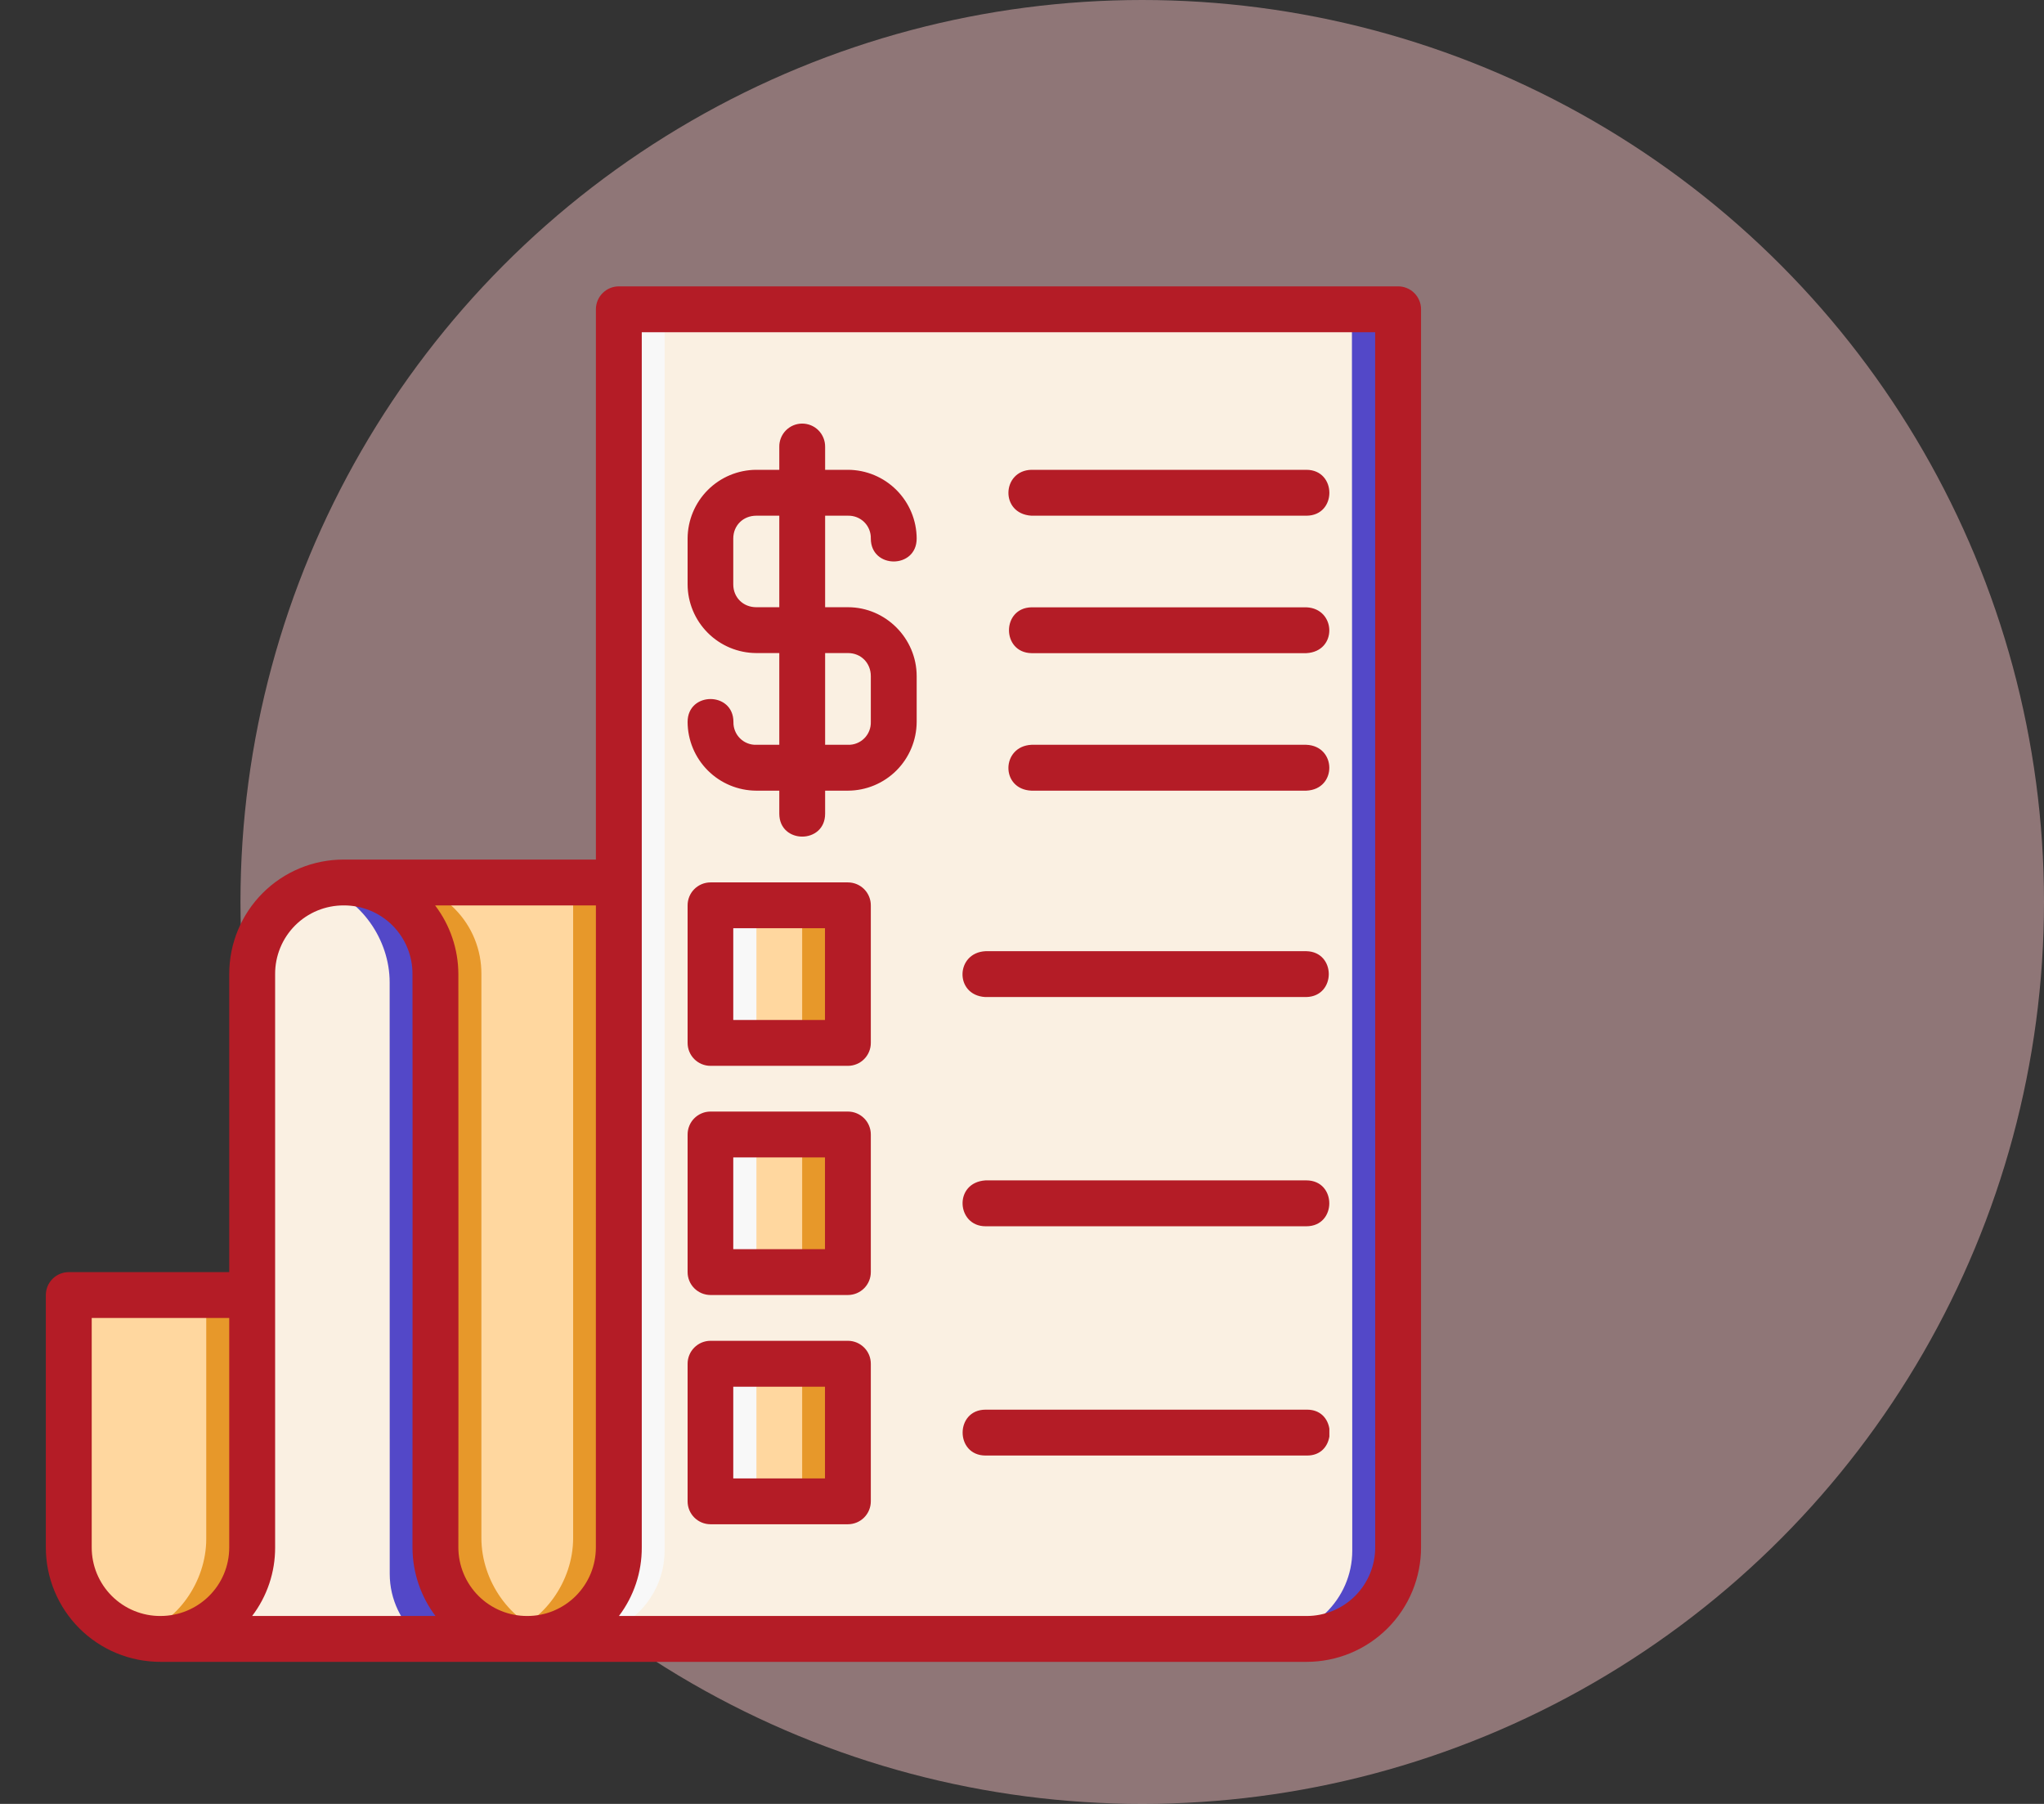 <svg width="85" height="75" viewBox="0 0 85 75" fill="none" xmlns="http://www.w3.org/2000/svg">
<rect x="0" y="0" width="85" height="75" fill="#333333" stroke="none"/>
<circle opacity="0.5" cx="47.5" cy="37.5" r="37.5" fill="#EDBABD"/>
<path d="M25.739 40.325V63.946C25.739 66.079 24.035 68.107 21.921 68.107C19.81 68.107 18.113 66.079 18.113 63.946V40.502C18.116 39.998 18.02 39.5 17.83 39.034C17.64 38.568 17.36 38.145 17.006 37.788C16.652 37.43 16.231 37.147 15.767 36.953C15.303 36.759 14.805 36.659 14.302 36.658L29.453 36.661C27.389 36.719 25.743 38.326 25.743 40.329L25.739 40.325Z" fill="#FFD79F"/>
<path d="M14.302 36.654C16.416 36.654 18.113 38.369 18.113 40.502C18.106 48.319 18.113 56.132 18.113 63.946C18.113 66.079 19.81 68.107 21.921 68.107C22.252 68.107 22.569 68.046 22.875 67.952C21.233 67.455 20.019 65.744 20.019 63.946V40.502C20.022 39.998 19.926 39.499 19.736 39.033C19.546 38.567 19.265 38.144 18.91 37.786C18.556 37.429 18.134 37.145 17.67 36.952C17.205 36.758 16.707 36.658 16.204 36.658L14.302 36.654Z" fill="#E7982A"/>
<path d="M23.834 36.687V63.946C23.834 65.748 22.616 67.455 20.97 67.952C21.277 68.05 21.598 68.103 21.921 68.107C24.035 68.107 25.739 66.079 25.739 63.946V36.687H23.834Z" fill="#E7982A"/>
<path d="M14.298 36.687C12.187 36.687 10.49 38.718 10.487 40.848V64.292C10.491 64.796 10.396 65.295 10.206 65.762C10.017 66.228 9.737 66.653 9.382 67.011C9.028 67.369 8.607 67.653 8.142 67.847C7.677 68.042 7.179 68.142 6.675 68.143H21.827V68.132C19.763 68.082 18.117 66.475 18.117 64.472L18.113 40.848C18.113 38.718 16.409 36.687 14.294 36.687H14.298Z" fill="#FAF0E2"/>
<path d="M14.298 36.687C13.974 36.692 13.652 36.746 13.343 36.845C14.99 37.342 16.207 39.05 16.204 40.848L16.207 65.434C16.207 66.515 16.697 67.473 17.468 68.143H21.827V68.132C19.763 68.082 18.117 66.475 18.117 64.472L18.113 40.848C18.113 38.718 16.409 36.687 14.294 36.687H14.298Z" fill="#5348C8"/>
<path d="M10.483 53.841V63.982C10.483 66.111 8.783 68.143 6.672 68.143C4.557 68.143 2.86 66.111 2.86 63.982V53.841H10.483Z" fill="#FFD79F"/>
<path d="M25.732 12.86V64.469C25.732 66.472 24.082 68.082 22.015 68.129V68.14H54.332C56.443 68.14 58.143 66.501 58.143 64.469C58.143 47.264 58.133 30.062 58.125 12.857L25.732 12.86Z" fill="#FAF0E2"/>
<path d="M25.732 12.86V64.469C25.732 66.472 24.082 68.082 22.015 68.129V68.139H23.924V68.129C25.988 68.082 27.638 66.472 27.638 64.469V12.86H25.732Z" fill="#F8F8F8"/>
<path d="M56.22 12.86C56.227 30.065 56.234 47.267 56.234 64.472C56.234 66.504 54.537 68.143 52.426 68.143H54.336C56.443 68.143 58.143 66.504 58.143 64.472C58.143 47.267 58.133 30.065 58.125 12.86H56.22Z" fill="#5348C8"/>
<path d="M29.544 37.642H35.268V43.359H29.54L29.544 37.642Z" fill="#FFD79F"/>
<path d="M29.547 37.642V43.359H31.456V37.642H29.547Z" fill="#F8F8F8"/>
<path d="M33.358 37.642V43.359H35.264V37.642H33.358ZM8.577 53.842V63.979C8.577 65.777 7.36 67.484 5.713 67.981C6.022 68.081 6.344 68.135 6.668 68.14C8.779 68.14 10.483 66.108 10.479 63.979V53.842H8.577Z" fill="#E7982A"/>
<path d="M29.544 47.174H35.268V52.891H29.54L29.544 47.174ZM29.544 56.706H35.268V62.423H29.54L29.544 56.706Z" fill="#FFD79F"/>
<path d="M29.547 47.174V52.891H31.456V47.177L29.547 47.174Z" fill="#F8F8F8"/>
<path d="M33.358 47.174V52.891H35.264V47.177L33.358 47.174Z" fill="#E7982A"/>
<path d="M29.547 56.706V62.423H31.456V56.706H29.547Z" fill="#F8F8F8"/>
<path d="M33.358 56.706V62.423H35.264V56.706H33.358Z" fill="#E7982A"/>
<path d="M25.733 11.906C25.208 11.908 24.783 12.332 24.781 12.855V35.738H14.297C13.671 35.736 13.051 35.858 12.472 36.097C11.894 36.335 11.368 36.686 10.925 37.129C10.483 37.571 10.132 38.097 9.893 38.675C9.654 39.254 9.532 39.874 9.533 40.5V52.89H2.856C2.73 52.891 2.607 52.916 2.491 52.964C2.376 53.013 2.271 53.083 2.183 53.172C2.095 53.261 2.025 53.367 1.977 53.482C1.93 53.598 1.906 53.722 1.906 53.847C1.908 57.341 1.906 60.836 1.906 64.332C1.906 64.957 2.028 65.577 2.268 66.155C2.507 66.733 2.858 67.259 3.3 67.701C3.743 68.143 4.268 68.494 4.846 68.733C5.425 68.972 6.044 69.094 6.67 69.094H54.332C54.958 69.094 55.577 68.971 56.155 68.732C56.733 68.493 57.258 68.142 57.701 67.7C58.143 67.258 58.494 66.733 58.733 66.155C58.972 65.577 59.095 64.957 59.094 64.332C59.091 48.125 59.094 27.156 59.094 12.855C59.094 12.73 59.069 12.606 59.02 12.491C58.972 12.375 58.901 12.27 58.812 12.182C58.724 12.094 58.618 12.024 58.502 11.977C58.386 11.929 58.262 11.905 58.137 11.906H25.733ZM26.688 13.814H57.186C57.19 32.431 57.188 46.243 57.188 64.332C57.189 64.707 57.115 65.079 56.972 65.425C56.829 65.772 56.618 66.087 56.353 66.353C56.088 66.618 55.773 66.828 55.426 66.972C55.079 67.115 54.708 67.188 54.332 67.187H25.738C26.36 66.366 26.694 65.362 26.688 64.332V13.814ZM33.348 17.611C33.223 17.613 33.099 17.639 32.984 17.688C32.869 17.737 32.765 17.809 32.678 17.898C32.59 17.988 32.521 18.094 32.475 18.21C32.428 18.326 32.405 18.451 32.407 18.576V19.533H31.45C30.693 19.536 29.968 19.838 29.433 20.374C28.899 20.909 28.597 21.634 28.594 22.39V24.297C28.597 25.053 28.899 25.777 29.434 26.312C29.969 26.847 30.693 27.149 31.45 27.152H32.407V30.966H31.45C31.324 30.97 31.199 30.948 31.082 30.901C30.965 30.855 30.86 30.785 30.771 30.696C30.682 30.607 30.612 30.501 30.566 30.384C30.519 30.268 30.497 30.143 30.5 30.017C30.5 28.746 28.594 28.746 28.594 30.017C28.597 30.773 28.899 31.498 29.434 32.033C29.969 32.568 30.693 32.87 31.45 32.873H32.407V33.83C32.407 35.101 34.313 35.101 34.313 33.83V32.873H35.264C36.02 32.87 36.745 32.568 37.28 32.033C37.814 31.498 38.116 30.773 38.12 30.017V28.111C38.12 26.543 36.832 25.246 35.264 25.246H34.313V21.441H35.264C35.39 21.438 35.514 21.46 35.631 21.506C35.748 21.553 35.854 21.622 35.943 21.711C36.032 21.8 36.102 21.906 36.148 22.023C36.194 22.14 36.217 22.265 36.213 22.39C36.213 23.662 38.12 23.662 38.12 22.39C38.117 21.634 37.815 20.909 37.28 20.374C36.745 19.838 36.021 19.536 35.264 19.533H34.313V18.576C34.314 18.449 34.29 18.323 34.242 18.205C34.194 18.087 34.123 17.98 34.034 17.89C33.944 17.8 33.837 17.729 33.719 17.681C33.601 17.634 33.475 17.61 33.348 17.611ZM42.891 19.533C41.663 19.562 41.572 21.358 42.891 21.441H54.325C55.605 21.441 55.597 19.533 54.325 19.533H42.891ZM31.45 21.441H32.407V25.246H31.45C30.905 25.246 30.493 24.841 30.493 24.297V22.39C30.493 21.846 30.905 21.441 31.45 21.441ZM42.891 25.25C41.648 25.278 41.648 27.128 42.891 27.156H54.325C55.628 27.087 55.568 25.299 54.325 25.25H42.891ZM34.313 27.152H35.264C35.808 27.152 36.213 27.567 36.213 28.111V30.017C36.217 30.143 36.194 30.268 36.148 30.384C36.102 30.501 36.032 30.607 35.943 30.696C35.854 30.785 35.748 30.855 35.631 30.901C35.514 30.948 35.39 30.97 35.264 30.966H34.313V27.152ZM42.891 30.966C41.633 31.03 41.599 32.816 42.891 32.873H54.325C55.609 32.816 55.587 31.016 54.325 30.966H42.891ZM29.543 36.687C29.418 36.688 29.294 36.713 29.179 36.761C29.063 36.81 28.959 36.88 28.87 36.969C28.782 37.058 28.712 37.163 28.665 37.279C28.618 37.395 28.593 37.519 28.594 37.644V43.357C28.593 43.482 28.618 43.606 28.665 43.722C28.712 43.838 28.782 43.943 28.87 44.032C28.959 44.121 29.063 44.192 29.179 44.24C29.294 44.288 29.418 44.314 29.543 44.314H35.264C35.389 44.314 35.513 44.288 35.628 44.24C35.744 44.192 35.849 44.121 35.937 44.032C36.025 43.943 36.095 43.838 36.142 43.722C36.19 43.606 36.214 43.482 36.213 43.357V37.644C36.214 37.519 36.19 37.395 36.142 37.279C36.095 37.163 36.025 37.058 35.937 36.969C35.849 36.88 35.744 36.81 35.628 36.761C35.513 36.713 35.389 36.688 35.264 36.687H29.543ZM14.297 37.644C14.673 37.642 15.045 37.715 15.392 37.857C15.739 38 16.055 38.21 16.321 38.476C16.586 38.742 16.797 39.057 16.939 39.404C17.082 39.752 17.155 40.124 17.153 40.5C17.162 48.457 17.153 56.374 17.153 64.332C17.153 65.408 17.523 66.415 18.11 67.187H10.485C11.109 66.367 11.446 65.363 11.441 64.332V40.5C11.439 40.124 11.512 39.752 11.655 39.404C11.797 39.057 12.008 38.742 12.273 38.476C12.539 38.21 12.854 38 13.202 37.857C13.549 37.715 13.921 37.642 14.297 37.644ZM18.094 37.644H24.781L24.779 64.332C24.78 64.707 24.707 65.079 24.564 65.425C24.421 65.772 24.21 66.087 23.945 66.353C23.68 66.618 23.364 66.828 23.018 66.972C22.671 67.115 22.299 67.188 21.924 67.187C21.548 67.188 21.176 67.115 20.829 66.972C20.482 66.829 20.166 66.619 19.9 66.354C19.634 66.088 19.423 65.773 19.279 65.426C19.135 65.079 19.061 64.707 19.061 64.332C19.07 56.374 19.061 48.453 19.061 40.5C19.058 39.468 18.719 38.465 18.094 37.644ZM30.493 38.593H34.307V42.408H30.493V38.593ZM40.985 39.547C39.734 39.608 39.686 41.37 40.963 41.453H54.326C55.568 41.424 55.568 39.574 54.326 39.547H40.985ZM29.543 46.215C29.418 46.215 29.294 46.24 29.179 46.289C29.063 46.337 28.959 46.408 28.87 46.497C28.782 46.585 28.712 46.691 28.665 46.807C28.618 46.922 28.593 47.047 28.594 47.172V52.885C28.593 53.01 28.618 53.134 28.665 53.25C28.712 53.366 28.782 53.471 28.87 53.56C28.959 53.649 29.063 53.719 29.179 53.768C29.294 53.816 29.418 53.841 29.543 53.842H35.264C35.389 53.841 35.513 53.816 35.628 53.768C35.744 53.719 35.849 53.649 35.937 53.56C36.025 53.471 36.095 53.366 36.142 53.25C36.19 53.134 36.214 53.01 36.213 52.885V47.172C36.214 47.047 36.19 46.922 36.142 46.807C36.095 46.691 36.025 46.585 35.937 46.497C35.849 46.408 35.744 46.337 35.628 46.289C35.513 46.24 35.389 46.215 35.264 46.215H29.543ZM30.493 48.121H34.307V51.935H30.493V48.121ZM40.985 49.076C39.645 49.162 39.776 50.984 40.985 50.984H54.325C55.597 50.984 55.597 49.076 54.325 49.076H40.985ZM3.814 54.797H9.533V64.332C9.533 65.933 8.237 67.187 6.67 67.187C6.295 67.189 5.923 67.115 5.576 66.972C5.229 66.829 4.914 66.619 4.648 66.353C4.383 66.088 4.173 65.773 4.029 65.426C3.886 65.079 3.813 64.707 3.814 64.332C3.816 61.151 3.814 57.974 3.814 54.797ZM29.543 55.746C29.418 55.746 29.294 55.772 29.178 55.82C29.063 55.869 28.958 55.94 28.87 56.029C28.782 56.118 28.712 56.223 28.665 56.339C28.617 56.455 28.593 56.58 28.594 56.705V62.424C28.595 62.675 28.695 62.916 28.873 63.094C29.051 63.272 29.292 63.372 29.543 63.373H35.264C35.515 63.372 35.756 63.272 35.934 63.094C36.112 62.916 36.212 62.675 36.213 62.424V56.705C36.214 56.58 36.19 56.455 36.143 56.339C36.095 56.223 36.026 56.118 35.938 56.029C35.849 55.94 35.744 55.869 35.629 55.82C35.513 55.772 35.389 55.746 35.264 55.746H29.543ZM30.493 57.654H34.307V61.467H30.493V57.654ZM40.985 58.609C39.713 58.609 39.713 60.516 40.985 60.516H54.357C54.917 60.516 55.216 60.141 55.282 59.726V59.398C55.216 58.984 54.917 58.609 54.357 58.609H40.985Z" fill="#B41C26"/>
</svg>
